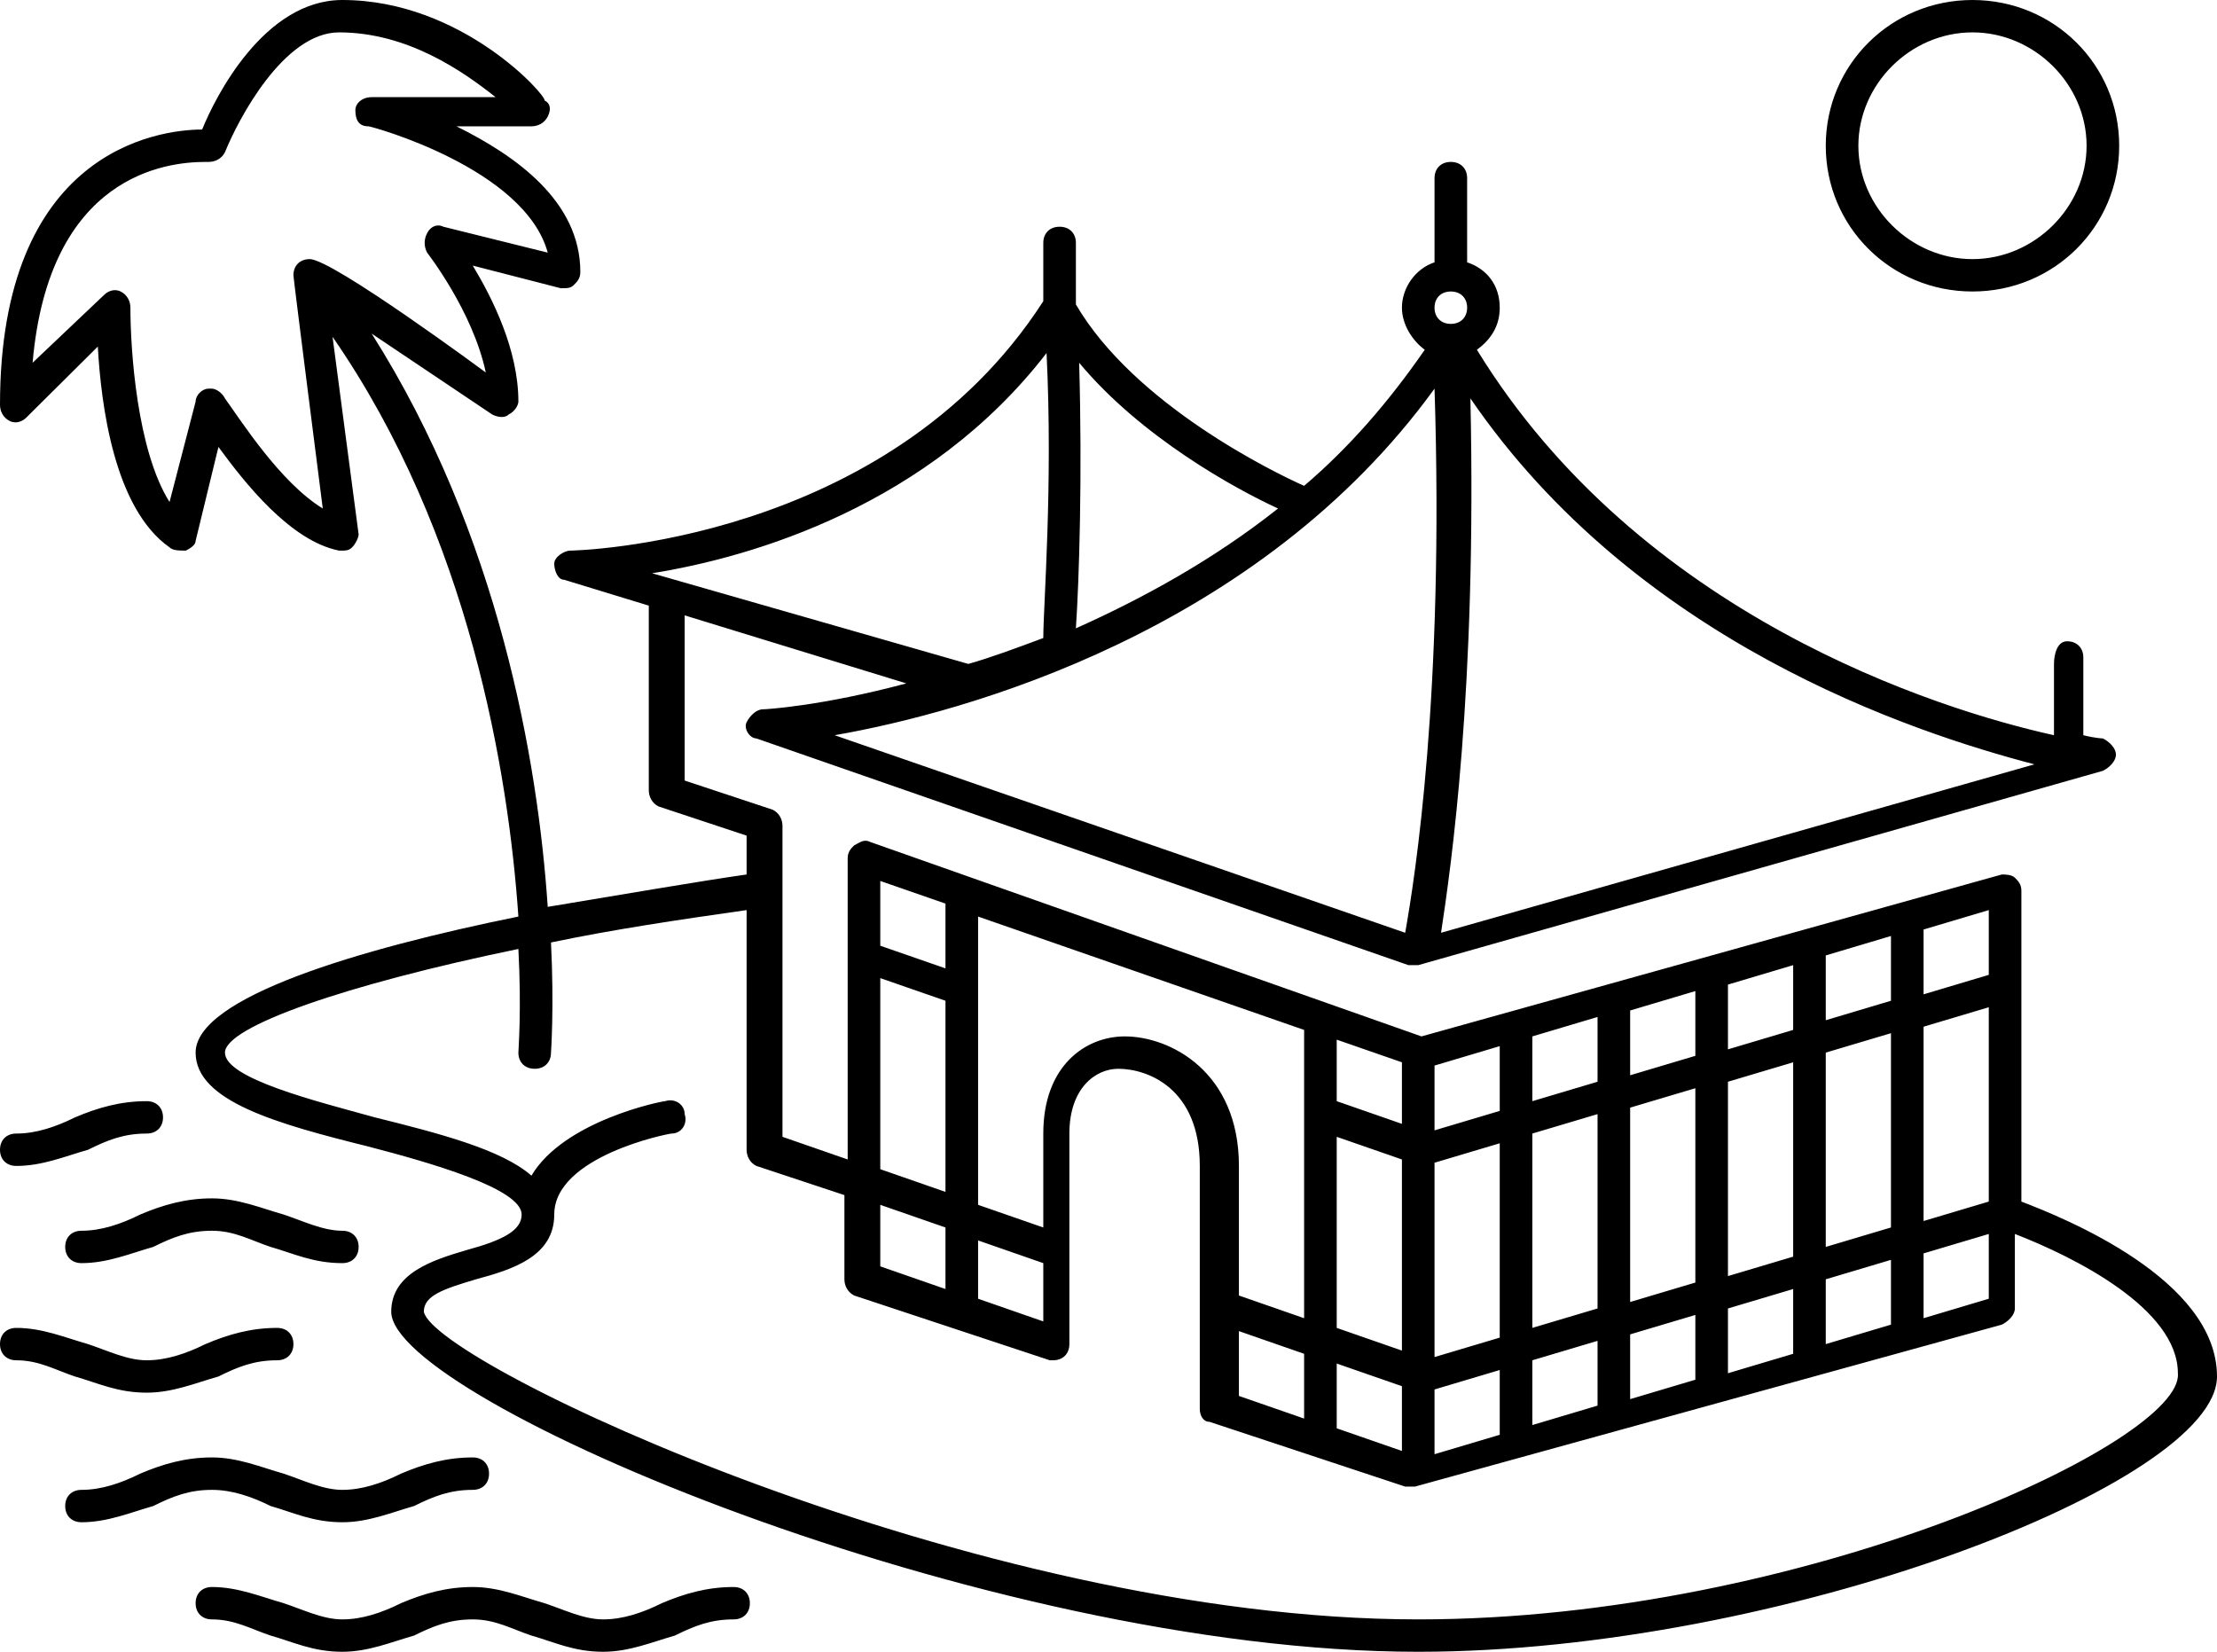 <svg width="51" height="38" viewBox="0 0 51 38" fill="none" xmlns="http://www.w3.org/2000/svg">
<path d="M45.375 6.706C47.25 6.706 48.75 5.216 48.75 3.353C48.75 1.49 47.25 0 45.375 0C43.5 0 42 1.49 42 3.353C42 5.216 43.5 6.706 45.375 6.706ZM45.375 0.745C46.8 0.745 48 1.937 48 3.353C48 4.769 46.8 5.961 45.375 5.961C43.95 5.961 42.75 4.769 42.75 3.353C42.75 1.937 43.95 0.745 45.375 0.745ZM3.225 27.941C3.75 27.718 4.275 27.569 4.875 27.569C5.475 27.569 6 27.792 6.525 27.941C6.975 28.09 7.425 28.314 7.875 28.314C8.1 28.314 8.25 28.463 8.25 28.686C8.25 28.91 8.1 29.059 7.875 29.059C7.2 29.059 6.75 28.835 6.225 28.686C5.775 28.537 5.4 28.314 4.875 28.314C4.35 28.314 3.975 28.463 3.525 28.686C3 28.835 2.475 29.059 1.875 29.059C1.65 29.059 1.5 28.91 1.5 28.686C1.5 28.463 1.65 28.314 1.875 28.314C2.325 28.314 2.775 28.165 3.225 27.941ZM3.75 25.706C3.75 25.929 3.6 26.078 3.375 26.078C2.85 26.078 2.475 26.227 2.025 26.451C1.5 26.6 0.975 26.823 0.375 26.823C0.15 26.823 0 26.674 0 26.451C0 26.227 0.15 26.078 0.375 26.078C0.825 26.078 1.275 25.929 1.725 25.706C2.25 25.482 2.775 25.333 3.375 25.333C3.6 25.333 3.75 25.482 3.75 25.706ZM1.725 31.667C1.275 31.518 0.9 31.294 0.375 31.294C0.15 31.294 0 31.145 0 30.922C0 30.698 0.15 30.549 0.375 30.549C0.975 30.549 1.5 30.773 2.025 30.922C2.475 31.071 2.925 31.294 3.375 31.294C3.825 31.294 4.275 31.145 4.725 30.922C5.25 30.698 5.775 30.549 6.375 30.549C6.6 30.549 6.75 30.698 6.75 30.922C6.75 31.145 6.6 31.294 6.375 31.294C5.85 31.294 5.475 31.443 5.025 31.667C4.5 31.816 3.975 32.039 3.375 32.039C2.7 32.039 2.25 31.816 1.725 31.667ZM17.25 36.882C17.25 37.106 17.1 37.255 16.875 37.255C16.35 37.255 15.975 37.404 15.525 37.627C15 37.776 14.475 38 13.875 38C13.2 38 12.75 37.776 12.225 37.627C11.775 37.478 11.4 37.255 10.875 37.255C10.35 37.255 9.975 37.404 9.525 37.627C9 37.776 8.475 38 7.875 38C7.2 38 6.75 37.776 6.225 37.627C5.775 37.478 5.4 37.255 4.875 37.255C4.65 37.255 4.5 37.106 4.5 36.882C4.5 36.659 4.65 36.51 4.875 36.51C5.475 36.51 6 36.733 6.525 36.882C6.975 37.031 7.425 37.255 7.875 37.255C8.325 37.255 8.775 37.106 9.225 36.882C9.75 36.659 10.275 36.51 10.875 36.51C11.475 36.51 12 36.733 12.525 36.882C12.975 37.031 13.425 37.255 13.875 37.255C14.325 37.255 14.775 37.106 15.225 36.882C15.75 36.659 16.275 36.51 16.875 36.51C17.1 36.51 17.25 36.659 17.25 36.882ZM46.5 27.643V20.49C46.5 20.341 46.425 20.267 46.35 20.192C46.275 20.118 46.125 20.118 46.05 20.118L32.7 23.843L20.025 19.372C19.875 19.298 19.8 19.372 19.65 19.447C19.575 19.522 19.5 19.596 19.5 19.745V26.674L18 26.153V19C18 18.851 17.925 18.702 17.775 18.628L15.75 17.957V14.157L20.85 15.722C18.9 16.243 17.625 16.318 17.55 16.318C17.4 16.318 17.25 16.467 17.175 16.616C17.1 16.765 17.25 16.988 17.4 16.988L32.4 22.204C32.475 22.204 32.475 22.204 32.55 22.204H32.625L48.375 17.733C48.525 17.659 48.675 17.51 48.675 17.361C48.675 17.212 48.525 17.063 48.375 16.988C48.375 16.988 48.225 16.988 47.925 16.914V15.126C47.925 14.902 47.775 14.753 47.55 14.753C47.325 14.753 47.25 15.051 47.25 15.274V16.914C44.55 16.318 37.725 14.157 33.975 8.047C34.275 7.824 34.5 7.525 34.5 7.078C34.5 6.557 34.2 6.184 33.75 6.035V4.098C33.75 3.875 33.6 3.725 33.375 3.725C33.15 3.725 33 3.875 33 4.098V6.035C32.55 6.184 32.25 6.631 32.25 7.078C32.25 7.451 32.475 7.824 32.775 8.047C31.95 9.239 31.05 10.282 30 11.177C29.325 10.878 26.1 9.314 24.75 7.004V5.588C24.75 5.365 24.6 5.216 24.375 5.216C24.15 5.216 24 5.365 24 5.588V6.929C20.4 12.518 13.2 12.667 13.125 12.667C12.975 12.667 12.75 12.816 12.75 12.965C12.75 13.114 12.825 13.337 12.975 13.337L14.925 13.933V18.18C14.925 18.329 15 18.478 15.15 18.553L17.175 19.224V20.118C16.125 20.267 14.4 20.565 12.6 20.863C12.375 17.51 11.475 12.294 8.55 7.675L11.325 9.537C11.475 9.612 11.625 9.612 11.7 9.537C11.85 9.463 11.925 9.314 11.925 9.239C11.925 8.047 11.325 6.855 10.875 6.11L12.9 6.631C13.05 6.631 13.125 6.631 13.2 6.557C13.275 6.482 13.35 6.408 13.35 6.259C13.35 4.62 11.85 3.576 10.5 2.906H12.225C12.375 2.906 12.525 2.831 12.6 2.682C12.675 2.533 12.675 2.384 12.525 2.31C12.6 2.235 10.65 0 7.875 0C6.075 0 4.95 2.235 4.65 2.98C3.6 2.98 0 3.502 0 9.314C0 9.463 0.075 9.612 0.225 9.686C0.375 9.761 0.525 9.686 0.6 9.612L2.25 7.973C2.325 9.314 2.625 11.698 3.9 12.592C3.975 12.667 4.125 12.667 4.275 12.667C4.425 12.592 4.5 12.518 4.5 12.443L5.025 10.282C5.625 11.102 6.675 12.443 7.8 12.667H7.875C7.95 12.667 8.025 12.667 8.1 12.592C8.175 12.518 8.25 12.369 8.25 12.294L7.65 7.749C10.8 12.294 11.7 17.808 11.925 21.086C8.25 21.831 4.5 22.949 4.5 24.216C4.5 25.333 6.375 25.855 8.475 26.377C9.9 26.749 12 27.345 12 27.941C12 28.314 11.55 28.537 10.725 28.761C9.975 28.984 9 29.282 9 30.177C9 32.188 22.65 38 32.625 38C40.95 38 51 34.126 51 31.667C51 29.431 47.475 28.016 46.5 27.643ZM33.825 9.165C37.65 14.753 43.95 16.839 46.8 17.584L33.15 21.459C33.375 19.969 33.975 15.871 33.825 9.165ZM33.375 6.706C33.6 6.706 33.75 6.855 33.75 7.078C33.75 7.302 33.6 7.451 33.375 7.451C33.15 7.451 33 7.302 33 7.078C33 6.855 33.15 6.706 33.375 6.706ZM24.825 8.345C26.25 10.059 28.425 11.251 29.4 11.698C27.9 12.89 26.25 13.784 24.75 14.455C24.825 13.337 24.9 10.953 24.825 8.345ZM33 8.941C33.225 15.945 32.55 20.192 32.325 21.459L19.2 16.914C22.2 16.392 28.95 14.529 33 8.941ZM15 13.188C17.325 12.816 21.375 11.623 24.075 8.122C24.225 11.177 24 13.933 24 14.678C23.4 14.902 22.8 15.126 22.275 15.274L15 13.188ZM7.125 5.961C6.9 5.961 6.75 6.11 6.75 6.333C6.75 6.408 7.425 11.698 7.425 11.698C6.45 11.102 5.55 9.686 5.175 9.165C5.1 9.016 4.95 8.941 4.875 8.941C4.875 8.941 4.875 8.941 4.8 8.941C4.65 8.941 4.5 9.09 4.5 9.239L3.9 11.549C3.15 10.357 3 8.047 3 7.078C3 6.929 2.925 6.78 2.775 6.706C2.625 6.631 2.475 6.706 2.4 6.78L0.75 8.345C1.125 4.024 3.825 3.725 4.725 3.725C4.8 3.725 4.8 3.725 4.8 3.725C4.95 3.725 5.1 3.651 5.175 3.502C5.475 2.757 6.525 0.745 7.8 0.745C9.375 0.745 10.65 1.639 11.4 2.235H8.55C8.325 2.235 8.175 2.384 8.175 2.533C8.175 2.757 8.25 2.906 8.475 2.906C8.55 2.906 12.075 3.875 12.6 5.812L10.2 5.216C10.05 5.141 9.9 5.216 9.825 5.365C9.75 5.514 9.75 5.663 9.825 5.812C9.825 5.812 10.875 7.153 11.175 8.569C11.175 8.569 7.65 5.961 7.125 5.961ZM44.25 21.384L45.75 20.937V22.427L44.25 22.875V21.384ZM44.25 23.62L45.75 23.172V27.643L44.25 28.09V23.62ZM44.25 28.835L45.75 28.388V29.878L44.25 30.326V28.835ZM42 21.98L43.5 21.533V23.023L42 23.471V21.98ZM42 24.216L43.5 23.769V28.239L42 28.686V24.216ZM42 29.431L43.5 28.984V30.474L42 30.922V29.431ZM39.75 22.651L41.25 22.204V23.694L39.75 24.141V22.651ZM39.75 24.886L41.25 24.439V28.91L39.75 29.357V24.886ZM39.75 30.102L41.25 29.655V31.145L39.75 31.592V30.102ZM37.5 23.247L39 22.8V24.29L37.5 24.737V23.247ZM37.5 25.482L39 25.035V29.506L37.5 29.953V25.482ZM37.5 30.698L39 30.251V31.741L37.5 32.188V30.698ZM35.25 23.843L36.75 23.396V24.886L35.25 25.333V23.843ZM35.25 26.078L36.75 25.631V30.102L35.25 30.549V26.078ZM35.25 31.294L36.75 30.847V32.337L35.25 32.784V31.294ZM33 24.514L34.5 24.067V25.557L33 26.004V24.514ZM33 26.749L34.5 26.302V30.773L33 31.22V26.749ZM33 31.965L34.5 31.518V33.008L33 33.455V31.965ZM30.75 23.918L32.25 24.439V25.855L30.75 25.333V23.918ZM30.75 26.153L32.25 26.674V31.071L30.75 30.549V26.153ZM30.75 31.369L32.25 31.89V33.38L30.75 32.859V31.369ZM22.5 21.086L30 23.694V30.326L28.5 29.804V26.823C28.5 24.663 26.925 23.843 25.875 23.843C24.975 23.843 24 24.514 24 26.078V28.239L22.5 27.718V21.086ZM30 31.145V32.635L28.5 32.114V30.623L30 31.145ZM22.5 28.537L24 29.059V30.4L22.5 29.878V28.537ZM20.25 20.267L21.75 20.788V20.863V22.278L20.25 21.757V20.267ZM20.25 22.502L21.75 23.023V27.42L20.25 26.898V22.502ZM20.25 27.718L21.75 28.239V29.655L20.25 29.133V27.718ZM32.625 37.255C22.425 37.255 9.975 31.369 9.75 30.177C9.75 29.804 10.2 29.655 10.95 29.431C11.775 29.208 12.75 28.91 12.75 27.941C12.75 26.6 15.375 26.078 15.45 26.078C15.675 26.078 15.825 25.855 15.75 25.631C15.75 25.408 15.525 25.259 15.3 25.333C15.225 25.333 12.975 25.78 12.225 27.047C11.55 26.451 10.125 26.078 8.625 25.706C7.275 25.333 5.175 24.812 5.175 24.216C5.175 23.62 7.95 22.651 11.925 21.831C12 23.247 11.925 24.141 11.925 24.216C11.925 24.439 12.075 24.588 12.3 24.588C12.525 24.588 12.675 24.439 12.675 24.216C12.675 24.216 12.75 23.172 12.675 21.682C14.1 21.384 15.6 21.161 17.175 20.937V26.451C17.175 26.6 17.25 26.749 17.4 26.823L19.425 27.494V29.431C19.425 29.58 19.5 29.729 19.65 29.804L24.15 31.294H24.225C24.45 31.294 24.6 31.145 24.6 30.922V26.078C24.6 25.035 25.2 24.588 25.725 24.588C26.4 24.588 27.6 25.035 27.6 26.823V32.412C27.6 32.561 27.675 32.71 27.825 32.71L32.325 34.2C32.4 34.2 32.4 34.2 32.475 34.2H32.55L46.05 30.474C46.2 30.4 46.35 30.251 46.35 30.102V28.388C47.7 28.91 50.1 30.102 50.1 31.592C50.25 33.157 41.475 37.255 32.625 37.255ZM4.875 34.275C4.35 34.275 3.975 34.423 3.525 34.647C3 34.796 2.475 35.02 1.875 35.02C1.65 35.02 1.5 34.871 1.5 34.647C1.5 34.423 1.65 34.275 1.875 34.275C2.325 34.275 2.775 34.126 3.225 33.902C3.75 33.678 4.275 33.529 4.875 33.529C5.475 33.529 6 33.753 6.525 33.902C6.975 34.051 7.425 34.275 7.875 34.275C8.325 34.275 8.775 34.126 9.225 33.902C9.75 33.678 10.275 33.529 10.875 33.529C11.1 33.529 11.25 33.678 11.25 33.902C11.25 34.126 11.1 34.275 10.875 34.275C10.35 34.275 9.975 34.423 9.525 34.647C9 34.796 8.475 35.02 7.875 35.02C7.2 35.02 6.75 34.796 6.225 34.647C5.775 34.423 5.325 34.275 4.875 34.275Z" fill="black"/>
</svg>
